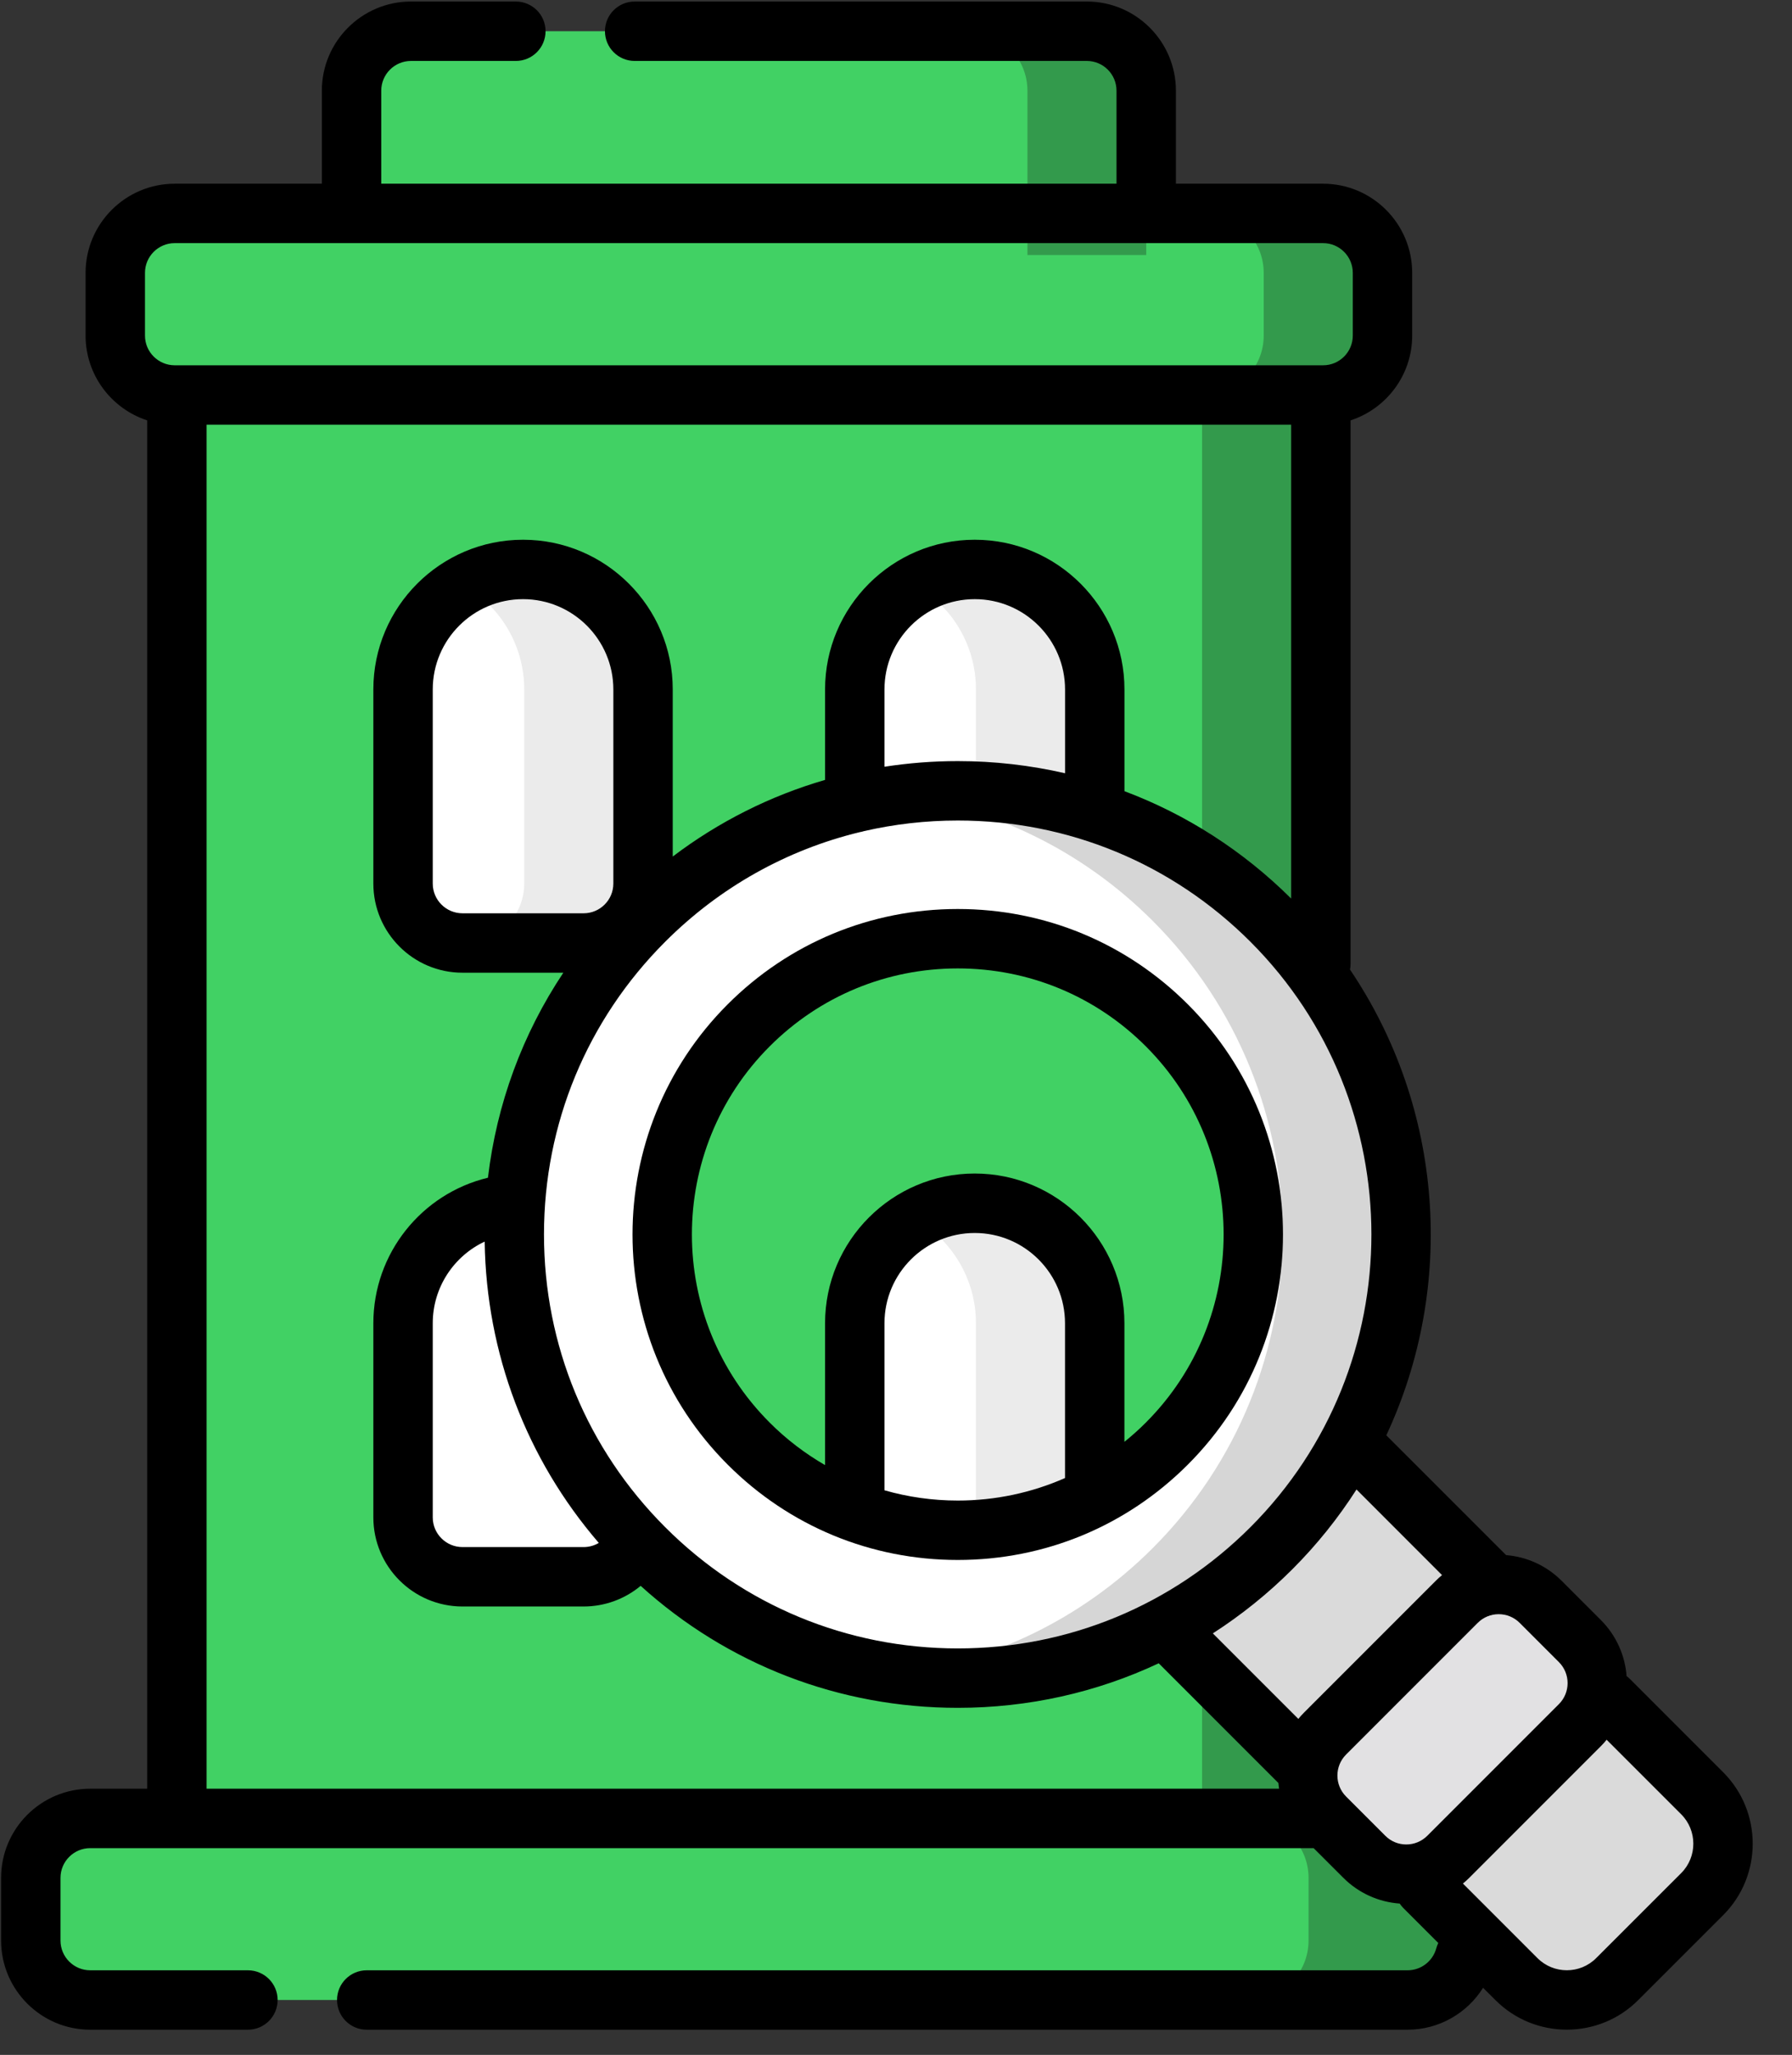 <svg width="41" height="47" viewBox="0 0 41 47" fill="none" xmlns="http://www.w3.org/2000/svg">
<rect x="0" y="0" width="41" height="47" fill="#333333" stroke="none"/>
<path d="M4.048 6.8H30.221V43.524H4.048V6.8Z" fill="#41D164"/>
<path d="M27.503 6.8H30.221V43.524H27.503V6.8Z" fill="#339A4C"/>
<path d="M8.044 5.833V2.073C8.044 1.323 8.652 0.714 9.403 0.714H24.866C25.616 0.714 26.225 1.323 26.225 2.073V5.833H8.044Z" fill="#41D164"/>
<path d="M0.705 44.385V42.951C0.705 42.2 1.314 41.592 2.064 41.592H32.205C32.956 41.592 33.564 42.2 33.564 42.951V44.385C33.564 45.136 32.956 45.744 32.205 45.744H2.064C1.314 45.744 0.705 45.136 0.705 44.385Z" fill="#41D164"/>
<path d="M32.205 41.592H28.58C29.331 41.592 29.939 42.2 29.939 42.951V44.385C29.939 45.136 29.331 45.744 28.58 45.744H32.205C32.955 45.744 33.564 45.136 33.564 44.385V42.951C33.564 42.2 32.955 41.592 32.205 41.592Z" fill="#339A4C"/>
<path d="M13.353 21.568H10.581C9.83 21.568 9.222 20.96 9.222 20.209V15.77C9.222 14.253 10.451 13.024 11.967 13.024C13.483 13.024 14.712 14.253 14.712 15.77V20.209C14.712 20.96 14.104 21.568 13.353 21.568Z" fill="white"/>
<path d="M11.966 13.024C11.472 13.024 11.008 13.156 10.607 13.385C11.435 13.857 11.994 14.748 11.994 15.77V20.209C11.994 20.96 11.385 21.568 10.634 21.568H13.353C14.103 21.568 14.712 20.96 14.712 20.209V15.77C14.712 14.253 13.483 13.024 11.966 13.024Z" fill="#EBEBEB"/>
<path d="M22.03 36.154C26.403 36.154 29.949 32.609 29.949 28.235C29.949 23.862 26.403 20.316 22.03 20.316C17.656 20.316 14.111 23.862 14.111 28.235C14.111 32.609 17.656 36.154 22.03 36.154Z" fill="#41D164"/>
<path d="M19.557 20.209V15.77C19.557 14.253 20.786 13.024 22.302 13.024C23.818 13.024 25.047 14.253 25.047 15.77V20.209" fill="white"/>
<path d="M14.383 35.592C14.134 35.882 13.765 36.065 13.353 36.065H10.581C9.83 36.065 9.222 35.456 9.222 34.706V30.266C9.222 28.939 10.163 27.833 11.414 27.577" fill="white"/>
<path d="M11.414 27.577C11.592 27.54 11.777 27.521 11.967 27.521C13.483 27.521 14.712 28.75 14.712 30.266V34.706C14.712 35.044 14.588 35.354 14.383 35.592" fill="#FAFAEF"/>
<path d="M19.557 34.826V30.266C19.557 28.75 20.786 27.521 22.302 27.521C23.818 27.521 25.047 28.75 25.047 30.266V34.826" fill="white"/>
<path d="M22.302 13.024C21.807 13.024 21.343 13.156 20.942 13.385C21.77 13.857 22.329 14.748 22.329 15.77V20.209H25.047V15.77C25.047 14.253 23.818 13.024 22.302 13.024Z" fill="#EBEBEB"/>
<path d="M22.302 27.521C21.807 27.521 21.343 27.652 20.942 27.881C21.77 28.354 22.329 29.245 22.329 30.266V34.826H25.047V30.266C25.047 28.75 23.818 27.521 22.302 27.521Z" fill="#EBEBEB"/>
<path d="M38.945 43.322L37 45.267C36.364 45.903 35.332 45.903 34.695 45.267L24.914 35.485L29.163 31.236L38.945 41.017C39.581 41.654 39.581 42.686 38.945 43.322Z" fill="#DADADA"/>
<path d="M30.317 41.572L31.214 42.469C31.745 42.999 32.605 42.999 33.136 42.469L36.147 39.458C36.678 38.927 36.678 38.066 36.147 37.536L35.25 36.639C34.719 36.108 33.859 36.108 33.328 36.639L30.317 39.65C29.786 40.18 29.786 41.041 30.317 41.572Z" fill="#E2E1E3"/>
<path d="M29.089 21.06C25.126 17.097 18.701 17.097 14.738 21.06C10.775 25.023 10.775 31.448 14.738 35.411C18.701 39.374 25.126 39.374 29.089 35.411C33.052 31.448 33.052 25.023 29.089 21.06ZM26.697 33.019C24.055 35.661 19.772 35.661 17.13 33.019C14.488 30.377 14.488 26.094 17.13 23.452C19.772 20.81 24.055 20.81 26.697 23.452C29.339 26.093 29.339 30.377 26.697 33.019Z" fill="white"/>
<path d="M29.089 21.06C26.761 18.732 23.583 17.772 20.554 18.179C22.682 18.465 24.736 19.425 26.371 21.06C30.334 25.023 30.334 31.448 26.371 35.411C24.736 37.046 22.682 38.005 20.554 38.291C23.583 38.698 26.761 37.739 29.089 35.411C33.052 31.448 33.052 25.023 29.089 21.06Z" fill="#D6D6D6"/>
<path d="M2.638 7.676V6.241C2.638 5.49 3.246 4.882 3.997 4.882H30.272C31.023 4.882 31.631 5.49 31.631 6.241V7.676C31.631 8.426 31.023 9.035 30.272 9.035H3.997C3.246 9.035 2.638 8.426 2.638 7.676Z" fill="#41D164"/>
<path d="M24.866 0.714H22.148C22.898 0.714 23.507 1.323 23.507 2.073V5.833H26.225V2.073C26.225 1.323 25.616 0.714 24.866 0.714Z" fill="#339A4C"/>
<path d="M30.272 4.882H27.554C28.305 4.882 28.913 5.49 28.913 6.241V7.676C28.913 8.426 28.305 9.035 27.554 9.035H30.272C31.023 9.035 31.631 8.426 31.631 7.676V6.241C31.631 5.49 31.023 4.882 30.272 4.882Z" fill="#339A4C"/>
<path d="M39.426 40.536L37.287 38.397C37.264 38.375 37.241 38.355 37.216 38.337C37.18 37.869 36.984 37.412 36.628 37.055L35.731 36.158C35.386 35.813 34.939 35.608 34.459 35.569L31.718 32.829C33.31 29.422 33.033 25.352 30.887 22.176C30.896 22.134 30.9 22.09 30.9 22.045V9.615C31.718 9.349 32.31 8.58 32.31 7.676V6.241C32.31 5.117 31.396 4.202 30.272 4.202H26.904V2.073C26.904 0.949 25.99 0.035 24.866 0.035H14.521C14.145 0.035 13.841 0.339 13.841 0.714C13.841 1.089 14.145 1.394 14.521 1.394H24.866C25.241 1.394 25.545 1.699 25.545 2.073V4.202H8.723V2.073C8.723 1.699 9.028 1.394 9.403 1.394H11.802C12.178 1.394 12.482 1.089 12.482 0.714C12.482 0.339 12.178 0.035 11.802 0.035H9.403C8.279 0.035 7.364 0.949 7.364 2.073V4.202H3.997C2.873 4.202 1.958 5.117 1.958 6.241V7.676C1.958 8.58 2.551 9.349 3.368 9.615V40.912H2.064C0.94 40.912 0.025 41.826 0.025 42.951V44.385C0.025 45.509 0.94 46.424 2.064 46.424H5.672C6.048 46.424 6.352 46.119 6.352 45.744C6.352 45.369 6.048 45.065 5.672 45.065H2.064C1.689 45.065 1.384 44.76 1.384 44.385V42.951C1.384 42.576 1.689 42.271 2.064 42.271H30.055L30.734 42.949C31.083 43.298 31.537 43.503 32.024 43.539C32.048 43.574 32.075 43.607 32.105 43.638L32.907 44.44C32.888 44.479 32.873 44.52 32.861 44.563C32.781 44.858 32.511 45.065 32.205 45.065H8.39C8.015 45.065 7.711 45.369 7.711 45.744C7.711 46.12 8.015 46.424 8.39 46.424H32.205C32.92 46.424 33.567 46.048 33.932 45.465L34.215 45.747C34.665 46.198 35.257 46.423 35.848 46.423C36.44 46.423 37.031 46.198 37.481 45.747L39.426 43.803C40.326 42.902 40.326 41.437 39.426 40.536ZM32.993 36.026C32.943 36.068 32.894 36.111 32.848 36.158L29.837 39.169C29.79 39.216 29.746 39.265 29.705 39.315L27.749 37.359C28.399 36.941 29.01 36.451 29.57 35.891C30.134 35.327 30.622 34.715 31.036 34.068L32.993 36.026ZM28.609 34.93C26.82 36.718 24.443 37.703 21.914 37.703C19.385 37.703 17.007 36.718 15.219 34.93C13.431 33.142 12.446 30.764 12.446 28.235C12.446 25.706 13.431 23.328 15.219 21.54C16.466 20.293 17.999 19.438 19.671 19.033C19.702 19.028 19.733 19.021 19.763 19.011C20.46 18.85 21.181 18.767 21.914 18.767C24.443 18.767 26.82 19.752 28.609 21.54C32.3 25.232 32.3 31.238 28.609 34.93ZM11.089 28.398C11.126 30.954 12.044 33.368 13.7 35.29C13.596 35.352 13.476 35.385 13.353 35.385H10.581C10.206 35.385 9.901 35.08 9.901 34.706V30.266C9.901 29.447 10.382 28.73 11.089 28.398ZM13.353 20.889H10.581C10.206 20.889 9.901 20.584 9.901 20.209V15.77C9.901 14.63 10.828 13.704 11.967 13.704C13.106 13.704 14.033 14.63 14.033 15.77V20.209C14.033 20.584 13.728 20.889 13.353 20.889ZM24.368 17.686C23.572 17.503 22.75 17.408 21.914 17.408C21.347 17.408 20.786 17.452 20.236 17.537V15.77C20.236 14.63 21.163 13.704 22.302 13.704C23.441 13.704 24.368 14.63 24.368 15.77V17.686ZM3.317 6.241C3.317 5.866 3.622 5.561 3.997 5.561H30.272C30.647 5.561 30.951 5.866 30.951 6.241V7.676C30.951 8.05 30.647 8.355 30.272 8.355H3.997C3.622 8.355 3.317 8.05 3.317 7.676V6.241ZM4.727 9.714H29.541V20.552C28.438 19.456 27.14 18.627 25.727 18.096V15.77C25.727 13.881 24.19 12.345 22.302 12.345C20.413 12.345 18.877 13.881 18.877 15.77V17.838C17.622 18.203 16.444 18.794 15.392 19.591V15.769C15.392 13.881 13.855 12.345 11.967 12.345C10.078 12.345 8.542 13.881 8.542 15.769V20.209C8.542 21.333 9.456 22.248 10.581 22.248H12.889C11.953 23.651 11.364 25.25 11.164 26.937C9.645 27.302 8.542 28.669 8.542 30.266V34.706C8.542 35.83 9.456 36.744 10.581 36.744H13.353C13.834 36.744 14.294 36.575 14.658 36.272C16.651 38.075 19.206 39.062 21.914 39.062C23.529 39.062 25.091 38.71 26.511 38.043L29.244 40.776C29.246 40.778 29.247 40.779 29.249 40.78C29.252 40.824 29.259 40.868 29.265 40.912H4.727V9.714ZM30.798 41.091C30.533 40.826 30.533 40.395 30.798 40.13L33.809 37.119C33.937 36.991 34.108 36.92 34.289 36.92C34.471 36.92 34.642 36.991 34.77 37.119L35.667 38.016C35.932 38.281 35.932 38.712 35.667 38.977L32.656 41.988C32.527 42.116 32.356 42.187 32.175 42.187C31.994 42.187 31.823 42.117 31.695 41.988L30.798 41.091ZM38.465 42.842L36.52 44.786C36.15 45.157 35.547 45.157 35.176 44.786L33.471 43.081C33.521 43.04 33.57 42.996 33.617 42.949L36.628 39.938C36.675 39.891 36.718 39.842 36.759 39.792L38.465 41.497C38.835 41.868 38.835 42.471 38.465 42.842Z" fill="black"/>
<path d="M21.913 20.791C19.925 20.791 18.055 21.565 16.649 22.971C13.746 25.874 13.746 30.597 16.649 33.499C18.055 34.906 19.925 35.68 21.913 35.68C23.902 35.68 25.771 34.906 27.177 33.499C30.08 30.597 30.08 25.874 27.177 22.971C25.771 21.565 23.902 20.791 21.913 20.791ZM20.235 34.086C20.235 34.084 20.236 34.082 20.236 34.08V30.266C20.236 29.127 21.162 28.201 22.301 28.201C23.441 28.201 24.367 29.127 24.367 30.266V33.798C24.367 33.8 24.367 33.803 24.367 33.806C23.604 34.142 22.773 34.321 21.913 34.321C21.337 34.321 20.774 34.24 20.235 34.086ZM26.216 32.538C26.06 32.695 25.896 32.841 25.726 32.978V30.266C25.726 28.378 24.19 26.841 22.301 26.841C20.413 26.841 18.877 28.378 18.877 30.266V33.51C18.42 33.246 17.993 32.922 17.61 32.538C15.237 30.166 15.237 26.305 17.61 23.932C18.759 22.783 20.288 22.15 21.913 22.15C23.539 22.15 25.067 22.783 26.216 23.932C28.589 26.305 28.589 30.166 26.216 32.538Z" fill="black"/>
</svg>
